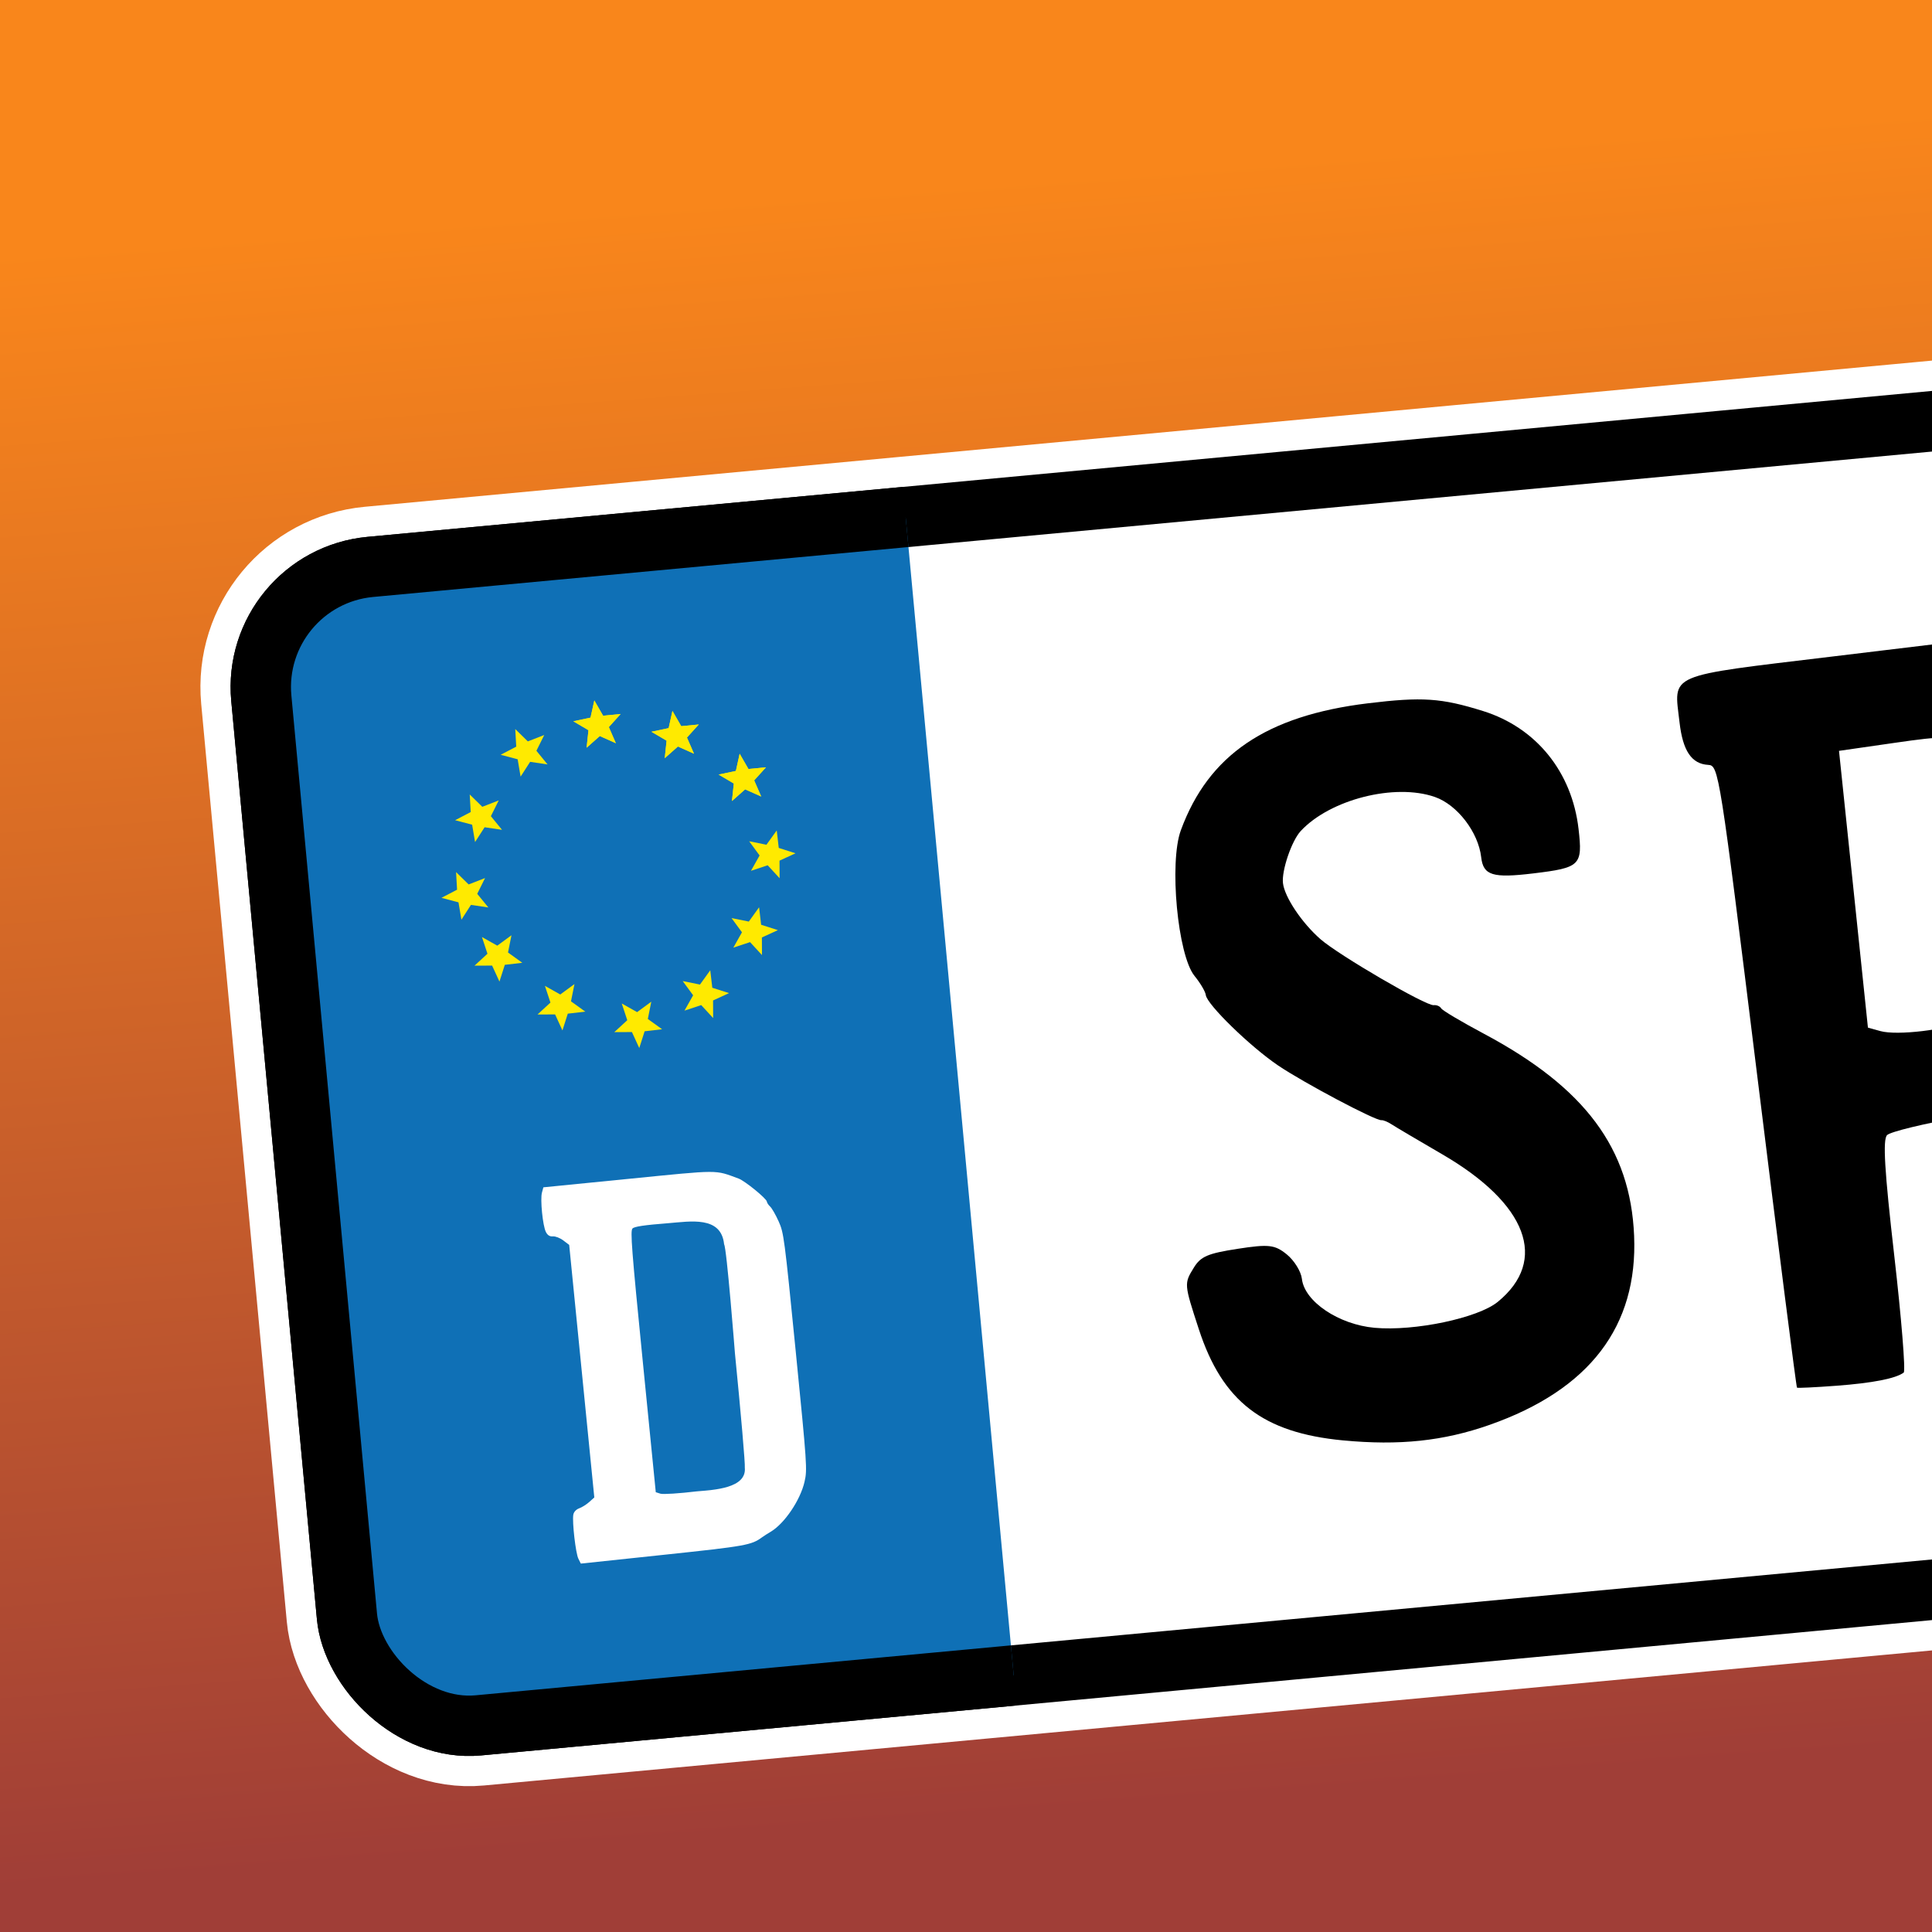 <?xml version="1.0" encoding="UTF-8" standalone="no"?>
<svg
   xmlns:dc="http://purl.org/dc/elements/1.1/"
   xmlns:cc="http://creativecommons.org/ns#"
   xmlns:rdf="http://www.w3.org/1999/02/22-rdf-syntax-ns#"
   xmlns:svg="http://www.w3.org/2000/svg"
   xmlns="http://www.w3.org/2000/svg"
   xmlns:xlink="http://www.w3.org/1999/xlink"
   xmlns:sodipodi="http://sodipodi.sourceforge.net/DTD/sodipodi-0.dtd"
   xmlns:inkscape="http://www.inkscape.org/namespaces/inkscape"
   width="512"
   height="512"
   viewBox="0 0 512 512"
   version="1.1"
   id="svg8"
   inkscape:version="1.0 (4035a4fb49, 2020-05-01)"
   sodipodi:docname="favicon_base.svg"
   inkscape:export-filename=".\logo.png"
   inkscape:export-xdpi="96.000008"
   inkscape:export-ydpi="96.000008">
  <rect x="0" y="0" width="512" height="512" fill="#333333" stroke="none"/>
  <defs
     id="defs2">
    <linearGradient
       id="linearGradient1014"
       inkscape:collect="always">
      <stop
         id="stop1010"
         offset="0"
         style="stop-color:#f9861b;stop-opacity:1" />
      <stop
         id="stop1012"
         offset="1"
         style="stop-color:#a03e37;stop-opacity:1" />
    </linearGradient>
    <linearGradient
       gradientUnits="userSpaceOnUse"
       y2="76.96"
       x2="318.571"
       y1="-355.04"
       x1="286.571"
       id="linearGradient1016"
       xlink:href="#linearGradient1014"
       inkscape:collect="always" />
    <clipPath
       id="clipPath1030"
       clipPathUnits="userSpaceOnUse">
      <rect
         y="-256.981"
         x="-138.16"
         height="361.708"
         width="432.277"
         id="rect1032"
         style="fill:#ffffff;fill-opacity:1;stroke:none;stroke-width:16;stroke-linecap:round;stroke-linejoin:round;stop-color:#000000" />
    </clipPath>
  </defs>
  <sodipodi:namedview
     inkscape:snap-page="true"
     id="base"
     pagecolor="#ffffff"
     bordercolor="#666666"
     borderopacity="1.0"
     inkscape:pageopacity="0.0"
     inkscape:pageshadow="2"
     inkscape:zoom="0.62331621"
     inkscape:cx="360.48756"
     inkscape:cy="408.45964"
     inkscape:document-units="px"
     inkscape:current-layer="layer1"
     showgrid="true"
     inkscape:window-width="1920"
     inkscape:window-height="1017"
     inkscape:window-x="1912"
     inkscape:window-y="-2"
     inkscape:window-maximized="1"
     units="px"
     fit-margin-top="10"
     fit-margin-left="10"
     fit-margin-right="10"
     fit-margin-bottom="10"
     inkscape:snap-global="false"
     inkscape:snap-grids="true"
     inkscape:snap-to-guides="false"
     inkscape:snap-bbox="true"
     inkscape:bbox-nodes="true"
     inkscape:document-rotation="0">
    <inkscape:grid
       type="xygrid"
       id="grid4936"
       spacingx="16"
       spacingy="16" />
  </sodipodi:namedview>
  <g
     inkscape:label="Ebene 1"
     inkscape:groupmode="layer"
     id="layer1"
     transform="translate(-30.571,403.04)">
    <rect
       inkscape:export-ydpi="96"
       inkscape:export-xdpi="96"
       inkscape:export-filename=".\logo.png"
       y="-403.04"
       x="30.571"
       height="512"
       width="512"
       id="rect1005"
       style="vector-effect:none;fill:url(#linearGradient1016);fill-opacity:1;stroke:none;stroke-width:0;stroke-linecap:butt;stroke-linejoin:miter;stroke-miterlimit:4;stroke-dasharray:none;stroke-dashoffset:0;stroke-opacity:1" />
    <rect
       style="fill:#ffffff;fill-opacity:1;stroke:#ffffff;stroke-width:32;stroke-linecap:round;stroke-linejoin:round;stop-color:#000000"
       id="rect1051"
       width="820.63"
       height="308.335"
       x="119.636"
       y="-239.756"
       ry="32"
       transform="rotate(-5.329)" />
    <rect
       transform="rotate(-5.329)"
       ry="32"
       y="-239.756"
       x="119.636"
       height="308.335"
       width="820.63"
       id="rect1018"
       style="fill:none;fill-opacity:1;stroke:#000000;stroke-width:16;stroke-linecap:round;stroke-linejoin:round;stop-color:#000000" />
    <rect
       clip-path="url(#clipPath1030)"
       style="fill:#0f70b6;fill-opacity:1;stroke:#000000;stroke-width:16;stroke-linecap:round;stroke-linejoin:round;stop-color:#000000"
       id="rect1020"
       width="820.63"
       height="308.335"
       x="119.636"
       y="-239.756"
       ry="32"
       transform="rotate(-5.329)" />
    <g
       transform="matrix(2.159,-0.347,0.347,2.159,413.03,1850.5)"
       id="g1719">
      <path
         sodipodi:type="star"
         style="fill:#ffea00;fill-opacity:1;stroke:none;stroke-width:32;stroke-linecap:round;stroke-linejoin:round;stop-color:#000000"
         id="path1622"
         sodipodi:sides="5"
         sodipodi:cx="-33.428547"
         sodipodi:cy="-947.03973"
         sodipodi:r1="93.295227"
         sodipodi:r2="40.116947"
         sodipodi:arg1="0.5404195"
         sodipodi:arg2="1.168738"
         inkscape:flatsided="false"
         inkscape:rounded="0"
         inkscape:randomized="0"
         d="m 46.571,-899.04 -64.302,-11.082 -36.628,53.999 -9.331,-64.579 -62.675,-18.148 58.535,-28.83 -2.108,-65.216 45.507,46.761 61.372,-22.157 -30.41,57.73 z"
         inkscape:transform-center-x="-0.48916061"
         inkscape:transform-center-y="-0.97224635"
         transform="matrix(0.03,0.013,-0.013,0.03,37.164,-918.12)" />
      <path
         transform="matrix(0.03,0.013,-0.013,0.03,46.311,-915.364)"
         inkscape:transform-center-y="-0.97224635"
         inkscape:transform-center-x="-0.48916061"
         d="m 46.571,-899.04 -64.302,-11.082 -36.628,53.999 -9.331,-64.579 -62.675,-18.148 58.535,-28.83 -2.108,-65.216 45.507,46.761 61.372,-22.157 -30.41,57.73 z"
         inkscape:randomized="0"
         inkscape:rounded="0"
         inkscape:flatsided="false"
         sodipodi:arg2="1.168738"
         sodipodi:arg1="0.5404195"
         sodipodi:r2="40.116947"
         sodipodi:r1="93.295227"
         sodipodi:cy="-947.03973"
         sodipodi:cx="-33.428547"
         sodipodi:sides="5"
         id="path1622-6"
         style="fill:#ffea00;fill-opacity:1;stroke:none;stroke-width:32;stroke-linecap:round;stroke-linejoin:round;stop-color:#000000"
         sodipodi:type="star" />
      <path
         transform="matrix(0.03,0.013,-0.013,0.03,53.53,-908.947)"
         inkscape:transform-center-y="-0.97224635"
         inkscape:transform-center-x="-0.48916061"
         d="m 46.571,-899.04 -64.302,-11.082 -36.628,53.999 -9.331,-64.579 -62.675,-18.148 58.535,-28.83 -2.108,-65.216 45.507,46.761 61.372,-22.157 -30.41,57.73 z"
         inkscape:randomized="0"
         inkscape:rounded="0"
         inkscape:flatsided="false"
         sodipodi:arg2="1.168738"
         sodipodi:arg1="0.5404195"
         sodipodi:r2="40.116947"
         sodipodi:r1="93.295227"
         sodipodi:cy="-947.03973"
         sodipodi:cx="-33.428547"
         sodipodi:sides="5"
         id="path1622-3"
         style="fill:#ffea00;fill-opacity:1;stroke:none;stroke-width:32;stroke-linecap:round;stroke-linejoin:round;stop-color:#000000"
         sodipodi:type="star" />
      <g
         id="g1672">
        <path
           sodipodi:type="star"
           style="fill:#ffea00;fill-opacity:1;stroke:none;stroke-width:32;stroke-linecap:round;stroke-linejoin:round;stop-color:#000000"
           id="path1663"
           sodipodi:sides="5"
           sodipodi:cx="-33.428547"
           sodipodi:cy="-947.03973"
           sodipodi:r1="93.295227"
           sodipodi:r2="40.116947"
           sodipodi:arg1="0.5404195"
           sodipodi:arg2="1.168738"
           inkscape:flatsided="false"
           inkscape:rounded="0"
           inkscape:randomized="0"
           d="m 46.571,-899.04 -64.302,-11.082 -36.628,53.999 -9.331,-64.579 -62.675,-18.148 58.535,-28.83 -2.108,-65.216 45.507,46.761 61.372,-22.157 -30.41,57.73 z"
           inkscape:transform-center-x="-0.48916061"
           inkscape:transform-center-y="-0.97224635"
           transform="matrix(0.03,0.013,-0.013,0.03,37.164,-918.12)" />
        <path
           transform="matrix(0.03,0.013,-0.013,0.03,46.311,-915.364)"
           inkscape:transform-center-y="-0.97224635"
           inkscape:transform-center-x="-0.48916061"
           d="m 46.571,-899.04 -64.302,-11.082 -36.628,53.999 -9.331,-64.579 -62.675,-18.148 58.535,-28.83 -2.108,-65.216 45.507,46.761 61.372,-22.157 -30.41,57.73 z"
           inkscape:randomized="0"
           inkscape:rounded="0"
           inkscape:flatsided="false"
           sodipodi:arg2="1.168738"
           sodipodi:arg1="0.5404195"
           sodipodi:r2="40.116947"
           sodipodi:r1="93.295227"
           sodipodi:cy="-947.03973"
           sodipodi:cx="-33.428547"
           sodipodi:sides="5"
           id="path1665"
           style="fill:#ffea00;fill-opacity:1;stroke:none;stroke-width:32;stroke-linecap:round;stroke-linejoin:round;stop-color:#000000"
           sodipodi:type="star" />
        <path
           transform="matrix(0.03,0.013,-0.013,0.03,53.53,-908.947)"
           inkscape:transform-center-y="-0.97224635"
           inkscape:transform-center-x="-0.48916061"
           d="m 46.571,-899.04 -64.302,-11.082 -36.628,53.999 -9.331,-64.579 -62.675,-18.148 58.535,-28.83 -2.108,-65.216 45.507,46.761 61.372,-22.157 -30.41,57.73 z"
           inkscape:randomized="0"
           inkscape:rounded="0"
           inkscape:flatsided="false"
           sodipodi:arg2="1.168738"
           sodipodi:arg1="0.5404195"
           sodipodi:r2="40.116947"
           sodipodi:r1="93.295227"
           sodipodi:cy="-947.03973"
           sodipodi:cx="-33.428547"
           sodipodi:sides="5"
           id="path1667"
           style="fill:#ffea00;fill-opacity:1;stroke:none;stroke-width:32;stroke-linecap:round;stroke-linejoin:round;stop-color:#000000"
           sodipodi:type="star" />
      </g>
      <g
         id="g1680"
         inkscape:transform-center-x="-12.545189"
         inkscape:transform-center-y="9.3106816"
         transform="rotate(95.286,48.96,-929.302)">
        <path
           transform="matrix(0.03,0.013,-0.013,0.03,37.164,-918.12)"
           inkscape:transform-center-y="-0.97224635"
           inkscape:transform-center-x="-0.48916061"
           d="m 46.571,-899.04 -64.302,-11.082 -36.628,53.999 -9.331,-64.579 -62.675,-18.148 58.535,-28.83 -2.108,-65.216 45.507,46.761 61.372,-22.157 -30.41,57.73 z"
           inkscape:randomized="0"
           inkscape:rounded="0"
           inkscape:flatsided="false"
           sodipodi:arg2="1.168738"
           sodipodi:arg1="0.5404195"
           sodipodi:r2="40.116947"
           sodipodi:r1="93.295227"
           sodipodi:cy="-947.03973"
           sodipodi:cx="-33.428547"
           sodipodi:sides="5"
           id="path1674"
           style="fill:#ffea00;fill-opacity:1;stroke:none;stroke-width:32;stroke-linecap:round;stroke-linejoin:round;stop-color:#000000"
           sodipodi:type="star" />
        <path
           sodipodi:type="star"
           style="fill:#ffea00;fill-opacity:1;stroke:none;stroke-width:32;stroke-linecap:round;stroke-linejoin:round;stop-color:#000000"
           id="path1676"
           sodipodi:sides="5"
           sodipodi:cx="-33.428547"
           sodipodi:cy="-947.03973"
           sodipodi:r1="93.295227"
           sodipodi:r2="40.116947"
           sodipodi:arg1="0.5404195"
           sodipodi:arg2="1.168738"
           inkscape:flatsided="false"
           inkscape:rounded="0"
           inkscape:randomized="0"
           d="m 46.571,-899.04 -64.302,-11.082 -36.628,53.999 -9.331,-64.579 -62.675,-18.148 58.535,-28.83 -2.108,-65.216 45.507,46.761 61.372,-22.157 -30.41,57.73 z"
           inkscape:transform-center-x="-0.48916061"
           inkscape:transform-center-y="-0.97224635"
           transform="matrix(0.03,0.013,-0.013,0.03,46.311,-915.364)" />
        <path
           sodipodi:type="star"
           style="fill:#ffea00;fill-opacity:1;stroke:none;stroke-width:32;stroke-linecap:round;stroke-linejoin:round;stop-color:#000000"
           id="path1678"
           sodipodi:sides="5"
           sodipodi:cx="-33.428547"
           sodipodi:cy="-947.03973"
           sodipodi:r1="93.295227"
           sodipodi:r2="40.116947"
           sodipodi:arg1="0.5404195"
           sodipodi:arg2="1.168738"
           inkscape:flatsided="false"
           inkscape:rounded="0"
           inkscape:randomized="0"
           d="m 46.571,-899.04 -64.302,-11.082 -36.628,53.999 -9.331,-64.579 -62.675,-18.148 58.535,-28.83 -2.108,-65.216 45.507,46.761 61.372,-22.157 -30.41,57.73 z"
           inkscape:transform-center-x="-0.48916061"
           inkscape:transform-center-y="-0.97224635"
           transform="matrix(0.03,0.013,-0.013,0.03,53.53,-908.947)" />
      </g>
      <g
         transform="rotate(-174.714,48.82,-928.758)"
         inkscape:transform-center-y="12.54519"
         inkscape:transform-center-x="9.3106813"
         id="g1688">
        <path
           sodipodi:type="star"
           style="fill:#ffea00;fill-opacity:1;stroke:none;stroke-width:32;stroke-linecap:round;stroke-linejoin:round;stop-color:#000000"
           id="path1682"
           sodipodi:sides="5"
           sodipodi:cx="-33.428547"
           sodipodi:cy="-947.03973"
           sodipodi:r1="93.295227"
           sodipodi:r2="40.116947"
           sodipodi:arg1="0.5404195"
           sodipodi:arg2="1.168738"
           inkscape:flatsided="false"
           inkscape:rounded="0"
           inkscape:randomized="0"
           d="m 46.571,-899.04 -64.302,-11.082 -36.628,53.999 -9.331,-64.579 -62.675,-18.148 58.535,-28.83 -2.108,-65.216 45.507,46.761 61.372,-22.157 -30.41,57.73 z"
           inkscape:transform-center-x="-0.48916061"
           inkscape:transform-center-y="-0.97224635"
           transform="matrix(0.03,0.013,-0.013,0.03,37.164,-918.12)" />
        <path
           transform="matrix(0.03,0.013,-0.013,0.03,46.311,-915.364)"
           inkscape:transform-center-y="-0.97224635"
           inkscape:transform-center-x="-0.48916061"
           d="m 46.571,-899.04 -64.302,-11.082 -36.628,53.999 -9.331,-64.579 -62.675,-18.148 58.535,-28.83 -2.108,-65.216 45.507,46.761 61.372,-22.157 -30.41,57.73 z"
           inkscape:randomized="0"
           inkscape:rounded="0"
           inkscape:flatsided="false"
           sodipodi:arg2="1.168738"
           sodipodi:arg1="0.5404195"
           sodipodi:r2="40.116947"
           sodipodi:r1="93.295227"
           sodipodi:cy="-947.03973"
           sodipodi:cx="-33.428547"
           sodipodi:sides="5"
           id="path1684"
           style="fill:#ffea00;fill-opacity:1;stroke:none;stroke-width:32;stroke-linecap:round;stroke-linejoin:round;stop-color:#000000"
           sodipodi:type="star" />
        <path
           transform="matrix(0.03,0.013,-0.013,0.03,53.53,-908.947)"
           inkscape:transform-center-y="-0.97224635"
           inkscape:transform-center-x="-0.48916061"
           d="m 46.571,-899.04 -64.302,-11.082 -36.628,53.999 -9.331,-64.579 -62.675,-18.148 58.535,-28.83 -2.108,-65.216 45.507,46.761 61.372,-22.157 -30.41,57.73 z"
           inkscape:randomized="0"
           inkscape:rounded="0"
           inkscape:flatsided="false"
           sodipodi:arg2="1.168738"
           sodipodi:arg1="0.5404195"
           sodipodi:r2="40.116947"
           sodipodi:r1="93.295227"
           sodipodi:cy="-947.03973"
           sodipodi:cx="-33.428547"
           sodipodi:sides="5"
           id="path1686"
           style="fill:#ffea00;fill-opacity:1;stroke:none;stroke-width:32;stroke-linecap:round;stroke-linejoin:round;stop-color:#000000"
           sodipodi:type="star" />
      </g>
      <g
         id="g1696"
         inkscape:transform-center-x="13.050394"
         inkscape:transform-center-y="-8.6154215"
         transform="rotate(-87.664,48.22,-928.174)">
        <path
           transform="matrix(0.03,0.013,-0.013,0.03,37.164,-918.12)"
           inkscape:transform-center-y="-0.97224635"
           inkscape:transform-center-x="-0.48916061"
           d="m 46.571,-899.04 -64.302,-11.082 -36.628,53.999 -9.331,-64.579 -62.675,-18.148 58.535,-28.83 -2.108,-65.216 45.507,46.761 61.372,-22.157 -30.41,57.73 z"
           inkscape:randomized="0"
           inkscape:rounded="0"
           inkscape:flatsided="false"
           sodipodi:arg2="1.168738"
           sodipodi:arg1="0.5404195"
           sodipodi:r2="40.116947"
           sodipodi:r1="93.295227"
           sodipodi:cy="-947.03973"
           sodipodi:cx="-33.428547"
           sodipodi:sides="5"
           id="path1690"
           style="fill:#ffea00;fill-opacity:1;stroke:none;stroke-width:32;stroke-linecap:round;stroke-linejoin:round;stop-color:#000000"
           sodipodi:type="star" />
        <path
           sodipodi:type="star"
           style="fill:#ffea00;fill-opacity:1;stroke:none;stroke-width:32;stroke-linecap:round;stroke-linejoin:round;stop-color:#000000"
           id="path1692"
           sodipodi:sides="5"
           sodipodi:cx="-33.428547"
           sodipodi:cy="-947.03973"
           sodipodi:r1="93.295227"
           sodipodi:r2="40.116947"
           sodipodi:arg1="0.5404195"
           sodipodi:arg2="1.168738"
           inkscape:flatsided="false"
           inkscape:rounded="0"
           inkscape:randomized="0"
           d="m 46.571,-899.04 -64.302,-11.082 -36.628,53.999 -9.331,-64.579 -62.675,-18.148 58.535,-28.83 -2.108,-65.216 45.507,46.761 61.372,-22.157 -30.41,57.73 z"
           inkscape:transform-center-x="-0.48916061"
           inkscape:transform-center-y="-0.97224635"
           transform="matrix(0.03,0.013,-0.013,0.03,46.311,-915.364)" />
        <path
           sodipodi:type="star"
           style="fill:#ffea00;fill-opacity:1;stroke:none;stroke-width:32;stroke-linecap:round;stroke-linejoin:round;stop-color:#000000"
           id="path1694"
           sodipodi:sides="5"
           sodipodi:cx="-33.428547"
           sodipodi:cy="-947.03973"
           sodipodi:r1="93.295227"
           sodipodi:r2="40.116947"
           sodipodi:arg1="0.5404195"
           sodipodi:arg2="1.168738"
           inkscape:flatsided="false"
           inkscape:rounded="0"
           inkscape:randomized="0"
           d="m 46.571,-899.04 -64.302,-11.082 -36.628,53.999 -9.331,-64.579 -62.675,-18.148 58.535,-28.83 -2.108,-65.216 45.507,46.761 61.372,-22.157 -30.41,57.73 z"
           inkscape:transform-center-x="-0.48916061"
           inkscape:transform-center-y="-0.97224635"
           transform="matrix(0.03,0.013,-0.013,0.03,53.53,-908.947)" />
      </g>
    </g>
    <path
       sodipodi:nodetypes="sssscccsssscsssssssssscscsccsscscc"
       id="path1735"
       d="m 183.845,10.024 c -0.711,-1.426 -1.664,-9.685 -1.343,-11.639 0.119,-0.724 0.746,-1.413 1.546,-1.698 0.74,-0.264 1.948,-1.023 2.684,-1.685 l 1.337,-1.205 -3.327,-33.462 -3.327,-33.462 -1.57,-1.19 c -0.864,-0.655 -2.11,-1.136 -2.769,-1.071 -0.804,0.08 -1.412,-0.307 -1.845,-1.176 -0.835,-1.675 -1.525,-8.62 -1.037,-10.426 l 0.378,-1.397 22.605,-2.247 c 24.49,-2.435 22.677,-2.43 29.111,-0.083 1.657,0.604 7.425,5.297 7.505,6.107 0.032,0.319 0.429,0.919 0.882,1.334 0.453,0.415 1.463,2.174 2.243,3.909 1.375,3.057 1.515,4.118 4.526,34.408 3.01,30.269 3.083,31.359 2.338,34.603 -1.124,4.894 -5.317,11.086 -8.973,13.251 -0.826,0.489 -1.835,1.134 -2.242,1.433 -2.881,2.114 -4.199,2.35 -26.171,4.68 L 184.496,11.33 Z m 44.108,-24.147 c 0.139,-0.79 -1.038,-14.424 -2.616,-30.296 0,0 -2.183,-27.977 -2.869,-28.859 -0.757,-7.617 -9.007,-6.054 -14.746,-5.609 -6.418,0.503 -9.014,0.886 -9.531,1.41 -0.612,0.62 -0.238,5.467 2.729,35.303 l 3.438,34.584 1.231,0.391 c 0.687,0.218 4.964,-0.055 9.676,-0.618 4.493,-0.38 13.235,-0.797 12.687,-6.306 z"
       style="fill:#ffffff;stroke-width:0.527" />
    <g
       transform="matrix(1.384,-0.167,0.163,1.421,-115.902,101.876)"
       id="g1771">
      <path
         style="fill:#000000"
         d="m 368.094,-43.44 c -14.95,-3.18 -21.913,-9.82 -24.808,-23.654 -1.814,-8.669 -1.813,-8.707 0.394,-11.432 1.542,-1.904 2.927,-2.302 8.669,-2.488 5.988,-0.194 7.122,0.067 9.165,2.11 1.282,1.282 2.331,3.462 2.331,4.843 0,4.233 5.956,9.22 12.677,10.616 7.456,1.548 19.717,0.502 23.806,-2.031 10.515,-6.512 7.72,-17.406 -7.282,-28.388 -4.236,-3.101 -8.246,-6.084 -8.91,-6.628 -0.664,-0.545 -1.485,-0.99 -1.825,-0.99 -1.112,0 -13.869,-8.601 -18.34,-12.365 -4.888,-4.116 -12.127,-12.809 -12.127,-14.563 0,-0.628 -0.769,-2.315 -1.708,-3.749 -2.741,-4.184 -2.379,-21.425 0.57,-27.117 6.859,-13.241 18.626,-19.174 38.067,-19.194 10.408,-0.011 13.988,0.65 21.603,3.985 9.662,4.232 15.468,13.175 15.468,23.825 0,6.782 -0.49,7.151 -9.5,7.151 -7.803,0 -9.5,-0.738 -9.5,-4.129 0,-4.673 -3.379,-10.177 -7.436,-12.112 -7.271,-3.467 -19.861,-1.88 -26.089,3.289 -1.922,1.596 -4.475,6.833 -4.475,9.183 0,2.602 2.695,7.722 5.864,11.139 3.114,3.359 18.499,14.657 19.958,14.657 0.556,0 1.161,0.338 1.344,0.75 0.183,0.412 3.548,2.928 7.476,5.589 17.993,12.19 25.233,24.39 24.04,40.508 -1.241,16.763 -11.752,27.347 -31.381,31.595 -9.06,1.961 -17.519,1.84 -28.054,-0.401 z"
         id="path1751" />
      <path
         style="fill:#000000"
         d="m 462.475,-42.537 c -3.987,-0.175 -7.353,-0.411 -7.48,-0.524 -0.126,-0.113 -0.464,-26.3 -0.75,-58.193 -0.511,-56.999 -0.554,-57.993 -2.52,-58.334 -3.117,-0.542 -4.5,-3.134 -4.5,-8.436 0,-9.269 -1.826,-8.743 30.358,-8.743 h 28.288 l 6.017,2.915 c 12.662,6.134 21.189,21.271 21.302,37.817 0.038,5.549 -1.706,18.421 -2.95,21.769 -3.545,9.545 -9.631,17.605 -15.236,20.177 -8.212,3.769 -10.333,4.22 -22.912,4.88 -7.352,0.385 -13.93,1.148 -14.617,1.694 -0.93,0.739 -1.25,6.454 -1.25,22.312 0,11.725 -0.338,21.508 -0.75,21.739 -1.628,0.913 -6.079,1.231 -13,0.928 z m 32.75,-64.255 c 9.646,-2.794 15.973,-14.076 15.969,-28.475 -0.002,-6.735 -0.437,-8.864 -2.753,-13.464 -1.726,-3.427 -4.235,-6.497 -6.733,-8.235 -3.806,-2.649 -4.448,-2.761 -14.482,-2.536 l -10.5,0.235 -0.267,25.776 -0.267,25.776 2.267,0.911 c 3.092,1.242 12.498,1.249 16.767,0.012 z"
         id="path1767" />
    </g>
  </g>
  <style
     id="style875"
     type="text/css">
	.st0{fill:#8CBCAA;}
</style>
</svg>
